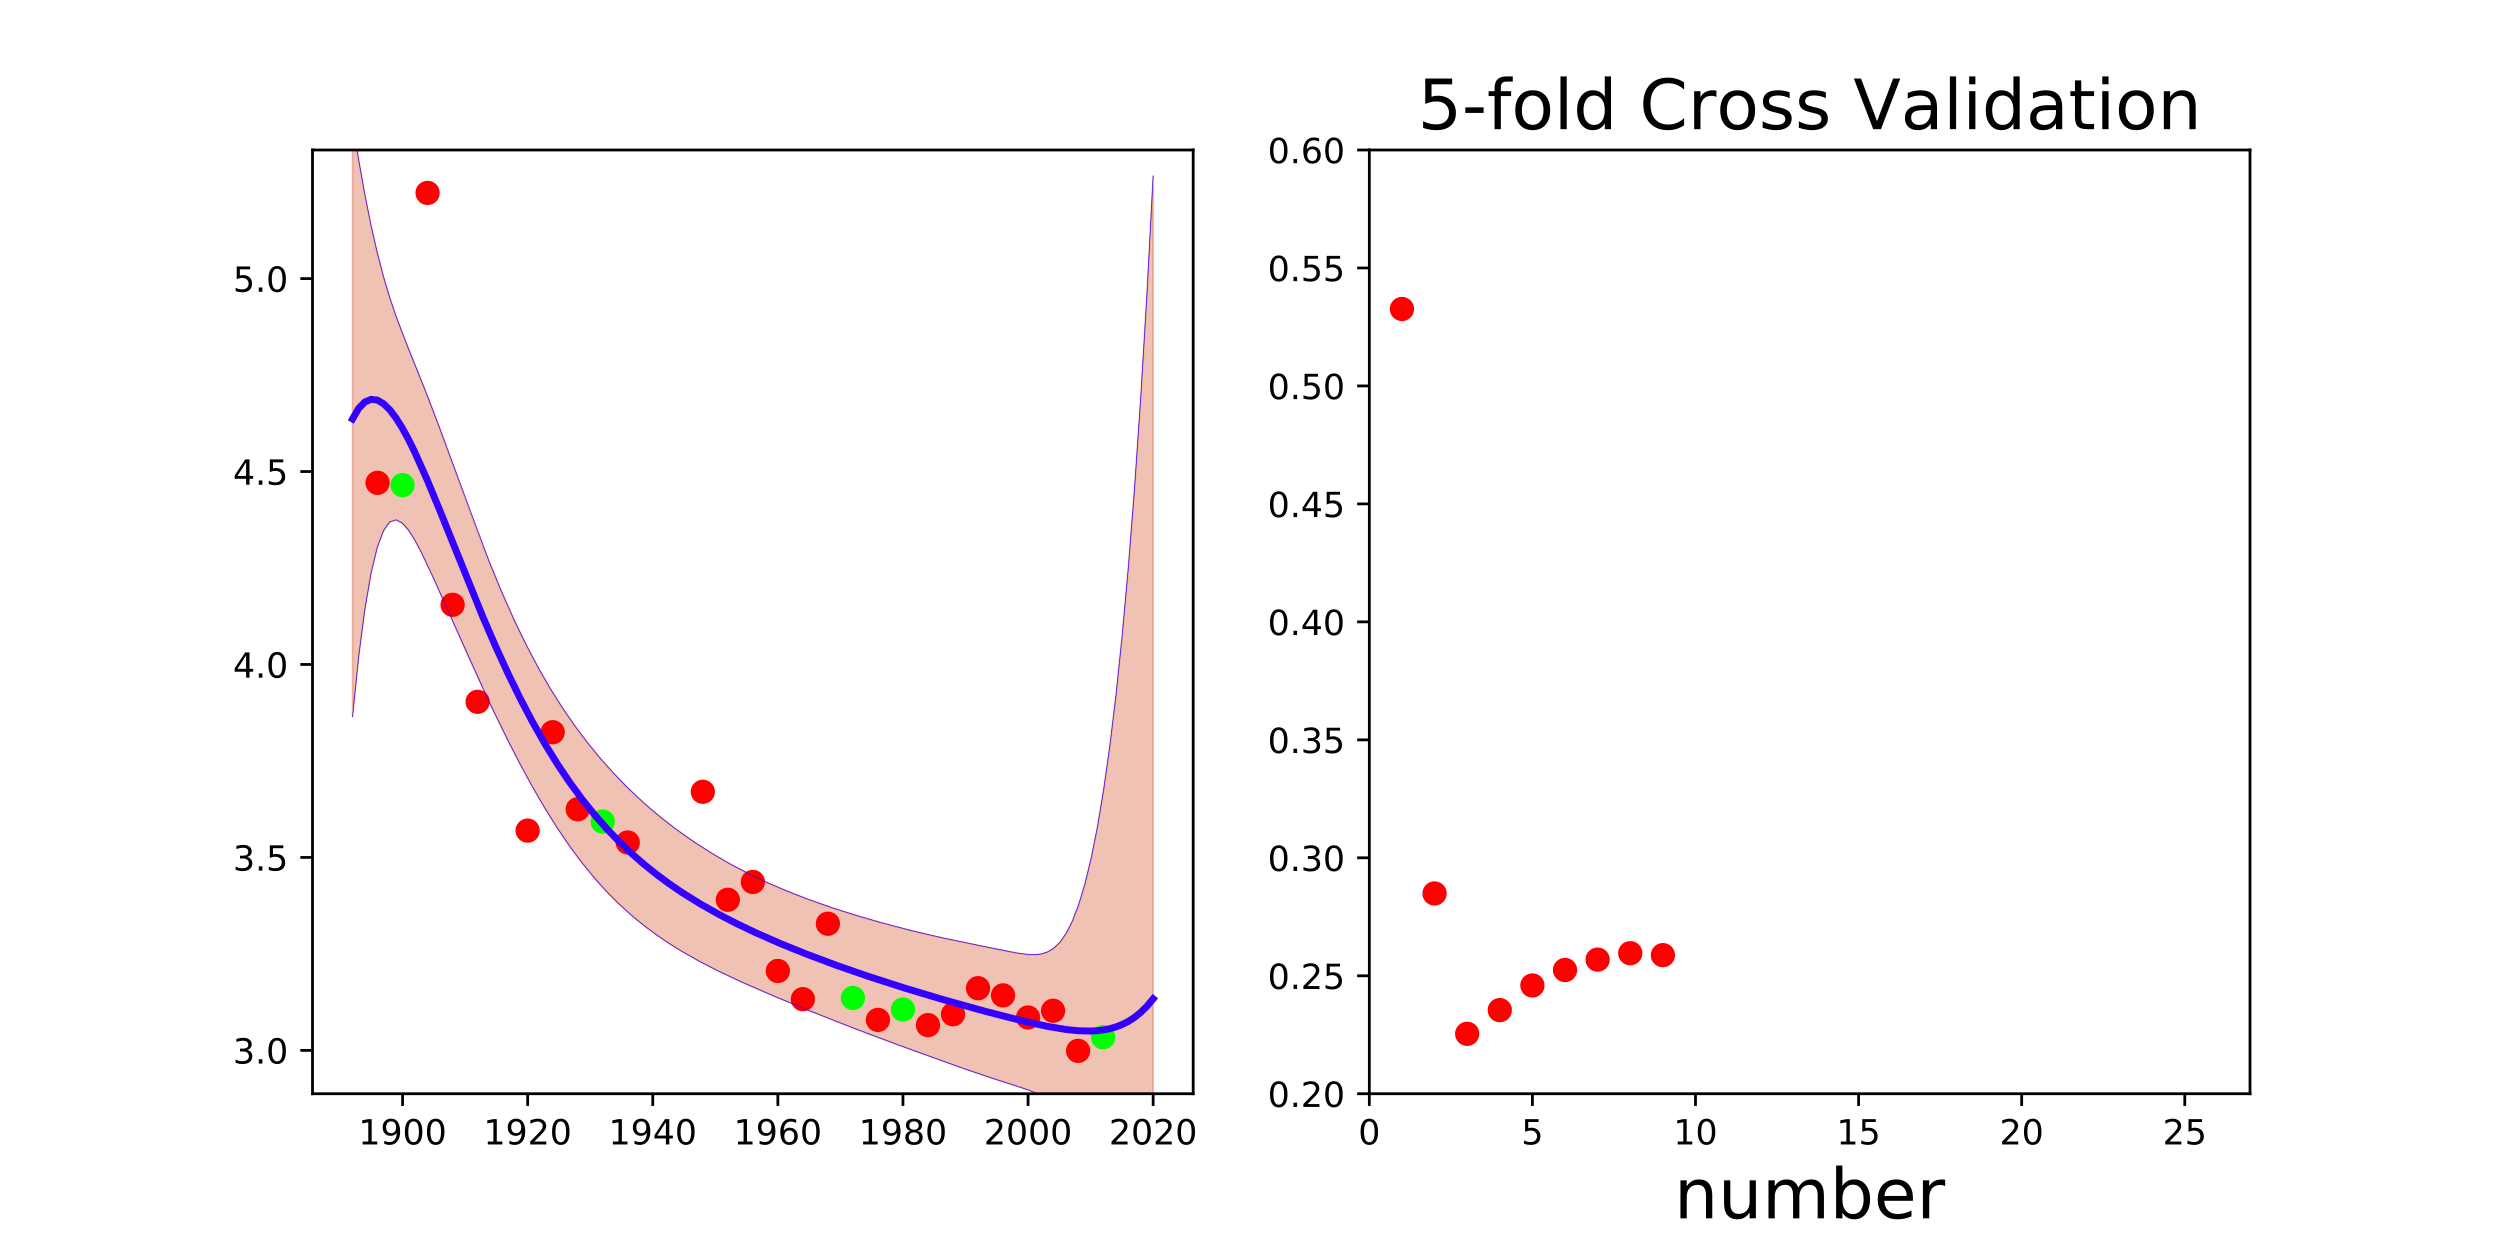 <?xml version="1.0" encoding="utf-8" standalone="no"?>
<!DOCTYPE svg PUBLIC "-//W3C//DTD SVG 1.1//EN"
  "http://www.w3.org/Graphics/SVG/1.1/DTD/svg11.dtd">
<!-- Created with matplotlib (http://matplotlib.org/) -->
<svg height="360pt" version="1.1" viewBox="0 0 720 360" width="720pt" xmlns="http://www.w3.org/2000/svg" xmlns:xlink="http://www.w3.org/1999/xlink">
 <defs>
  <style type="text/css">
*{stroke-linecap:butt;stroke-linejoin:round;}
  </style>
 </defs>
 <g id="figure_1">
  <g id="patch_1">
   <path d="M 0 360 
L 720 360 
L 720 0 
L 0 0 
z
" style="fill:none;"/>
  </g>
  <g id="axes_1">
   <g id="patch_2">
    <path d="M 90 315 
L 343.636 315 
L 343.636 43.2 
L 90 43.2 
z
" style="fill:none;"/>
   </g>
   <g id="patch_3">
    <path clip-path="url(#p2dd6bbec35)" d="M 101.529 34.909 
L 103.316 46.139 
L 105.104 56.166 
L 106.891 65.059 
L 108.679 72.887 
L 110.466 79.734 
L 112.254 85.721 
L 114.041 91.015 
L 115.828 95.819 
L 117.616 100.342 
L 119.403 104.758 
L 121.191 109.193 
L 122.978 113.718 
L 124.766 118.36 
L 126.553 123.116 
L 128.34 127.966 
L 130.128 132.875 
L 131.915 137.808 
L 133.703 142.727 
L 135.49 147.599 
L 137.278 152.392 
L 139.065 157.08 
L 140.852 161.643 
L 142.64 166.063 
L 144.427 170.33 
L 146.215 174.435 
L 148.002 178.376 
L 149.79 182.153 
L 151.577 185.766 
L 153.364 189.22 
L 155.152 192.521 
L 156.939 195.674 
L 158.727 198.687 
L 160.514 201.567 
L 162.302 204.32 
L 164.089 206.954 
L 165.876 209.475 
L 167.664 211.889 
L 169.451 214.204 
L 171.239 216.423 
L 173.026 218.553 
L 174.814 220.599 
L 176.601 222.564 
L 178.388 224.454 
L 180.176 226.273 
L 181.963 228.023 
L 183.751 229.709 
L 185.538 231.333 
L 187.326 232.899 
L 189.113 234.41 
L 190.9 235.867 
L 192.688 237.274 
L 194.475 238.632 
L 196.263 239.943 
L 198.05 241.21 
L 199.838 242.435 
L 201.625 243.618 
L 203.412 244.762 
L 205.2 245.867 
L 206.987 246.936 
L 208.775 247.969 
L 210.562 248.969 
L 212.35 249.935 
L 214.137 250.87 
L 215.924 251.774 
L 217.712 252.649 
L 219.499 253.496 
L 221.287 254.316 
L 223.074 255.109 
L 224.862 255.878 
L 226.649 256.622 
L 228.436 257.345 
L 230.224 258.045 
L 232.011 258.725 
L 233.799 259.386 
L 235.586 260.028 
L 237.374 260.653 
L 239.161 261.261 
L 240.948 261.854 
L 242.736 262.432 
L 244.523 262.996 
L 246.311 263.547 
L 248.098 264.086 
L 249.886 264.612 
L 251.673 265.127 
L 253.461 265.631 
L 255.248 266.123 
L 257.035 266.605 
L 258.823 267.076 
L 260.61 267.536 
L 262.398 267.986 
L 264.185 268.425 
L 265.973 268.853 
L 267.76 269.27 
L 269.547 269.677 
L 271.335 270.075 
L 273.122 270.463 
L 274.91 270.843 
L 276.697 271.216 
L 278.485 271.583 
L 280.272 271.948 
L 282.059 272.311 
L 283.847 272.675 
L 285.634 273.041 
L 287.422 273.408 
L 289.209 273.772 
L 290.997 274.127 
L 292.784 274.456 
L 294.571 274.734 
L 296.359 274.918 
L 298.146 274.947 
L 299.934 274.731 
L 301.721 274.154 
L 303.509 273.074 
L 305.296 271.332 
L 307.083 268.767 
L 308.871 265.221 
L 310.658 260.548 
L 312.446 254.61 
L 314.233 247.261 
L 316.021 238.348 
L 317.808 227.697 
L 319.595 215.116 
L 321.383 200.383 
L 323.17 183.252 
L 324.958 163.443 
L 326.745 140.648 
L 328.533 114.522 
L 330.32 84.685 
L 332.107 50.715 
L 332.107 524.585 
L 330.32 494.901 
L 328.533 468.599 
L 326.745 445.355 
L 324.958 424.872 
L 323.17 406.881 
L 321.383 391.139 
L 319.595 377.427 
L 317.808 365.549 
L 316.021 355.332 
L 314.233 346.62 
L 312.446 339.276 
L 310.658 333.176 
L 308.871 328.202 
L 307.083 324.237 
L 305.296 321.153 
L 303.509 318.811 
L 301.721 317.063 
L 299.934 315.762 
L 298.146 314.775 
L 296.359 313.994 
L 294.571 313.337 
L 292.784 312.746 
L 290.997 312.185 
L 289.209 311.63 
L 287.422 311.069 
L 285.634 310.496 
L 283.847 309.909 
L 282.059 309.309 
L 280.272 308.697 
L 278.485 308.075 
L 276.697 307.446 
L 274.91 306.812 
L 273.122 306.174 
L 271.335 305.533 
L 269.547 304.89 
L 267.76 304.246 
L 265.973 303.6 
L 264.185 302.952 
L 262.398 302.302 
L 260.61 301.649 
L 258.823 300.994 
L 257.035 300.335 
L 255.248 299.673 
L 253.461 299.006 
L 251.673 298.335 
L 249.886 297.66 
L 248.098 296.98 
L 246.311 296.295 
L 244.523 295.605 
L 242.736 294.911 
L 240.948 294.212 
L 239.161 293.508 
L 237.374 292.8 
L 235.586 292.087 
L 233.799 291.369 
L 232.011 290.647 
L 230.224 289.92 
L 228.436 289.187 
L 226.649 288.45 
L 224.862 287.706 
L 223.074 286.956 
L 221.287 286.198 
L 219.499 285.432 
L 217.712 284.656 
L 215.924 283.869 
L 214.137 283.071 
L 212.35 282.258 
L 210.562 281.429 
L 208.775 280.582 
L 206.987 279.715 
L 205.2 278.826 
L 203.412 277.911 
L 201.625 276.967 
L 199.838 275.992 
L 198.05 274.982 
L 196.263 273.934 
L 194.475 272.844 
L 192.688 271.708 
L 190.9 270.522 
L 189.113 269.283 
L 187.326 267.985 
L 185.538 266.624 
L 183.751 265.195 
L 181.963 263.695 
L 180.176 262.118 
L 178.388 260.46 
L 176.601 258.716 
L 174.814 256.881 
L 173.026 254.952 
L 171.239 252.923 
L 169.451 250.792 
L 167.664 248.554 
L 165.876 246.207 
L 164.089 243.749 
L 162.302 241.178 
L 160.514 238.492 
L 158.727 235.693 
L 156.939 232.782 
L 155.152 229.759 
L 153.364 226.629 
L 151.577 223.394 
L 149.79 220.06 
L 148.002 216.633 
L 146.215 213.117 
L 144.427 209.519 
L 142.64 205.844 
L 140.852 202.098 
L 139.065 198.288 
L 137.278 194.417 
L 135.49 190.491 
L 133.703 186.516 
L 131.915 182.501 
L 130.128 178.455 
L 128.34 174.397 
L 126.553 170.351 
L 124.766 166.356 
L 122.978 162.474 
L 121.191 158.796 
L 119.403 155.455 
L 117.616 152.645 
L 115.828 150.625 
L 114.041 149.726 
L 112.254 150.324 
L 110.466 152.814 
L 108.679 157.576 
L 106.891 164.966 
L 105.104 175.329 
L 103.316 189.021 
L 101.529 206.43 
z
" style="fill:#cc3300;opacity:0.3;stroke:#cc3300;stroke-linejoin:miter;stroke-width:0.5;"/>
   </g>
   <g id="matplotlib.axis_1">
    <g id="xtick_1">
     <g id="line2d_1">
      <defs>
       <path d="M 0 0 
L 0 3.5 
" id="m51a6b9de2a" style="stroke:#000000;stroke-width:0.8;"/>
      </defs>
      <g>
       <use style="stroke:#000000;stroke-width:0.8;" x="115.94" xlink:href="#m51a6b9de2a" y="315"/>
      </g>
     </g>
     <g id="text_1">
      <!-- 1900 -->
      <defs>
       <path d="M 12.406 8.297 
L 28.516 8.297 
L 28.516 63.922 
L 10.984 60.406 
L 10.984 69.391 
L 28.422 72.906 
L 38.281 72.906 
L 38.281 8.297 
L 54.391 8.297 
L 54.391 0 
L 12.406 0 
z
" id="DejaVuSans-31"/>
       <path d="M 10.984 1.516 
L 10.984 10.5 
Q 14.703 8.734 18.5 7.812 
Q 22.312 6.891 25.984 6.891 
Q 35.75 6.891 40.891 13.453 
Q 46.047 20.016 46.781 33.406 
Q 43.953 29.203 39.594 26.953 
Q 35.25 24.703 29.984 24.703 
Q 19.047 24.703 12.672 31.312 
Q 6.297 37.938 6.297 49.422 
Q 6.297 60.641 12.938 67.422 
Q 19.578 74.219 30.609 74.219 
Q 43.266 74.219 49.922 64.516 
Q 56.594 54.828 56.594 36.375 
Q 56.594 19.141 48.406 8.859 
Q 40.234 -1.422 26.422 -1.422 
Q 22.703 -1.422 18.891 -0.688 
Q 15.094 0.047 10.984 1.516 
z
M 30.609 32.422 
Q 37.25 32.422 41.125 36.953 
Q 45.016 41.5 45.016 49.422 
Q 45.016 57.281 41.125 61.844 
Q 37.25 66.406 30.609 66.406 
Q 23.969 66.406 20.094 61.844 
Q 16.219 57.281 16.219 49.422 
Q 16.219 41.5 20.094 36.953 
Q 23.969 32.422 30.609 32.422 
z
" id="DejaVuSans-39"/>
       <path d="M 31.781 66.406 
Q 24.172 66.406 20.328 58.906 
Q 16.5 51.422 16.5 36.375 
Q 16.5 21.391 20.328 13.891 
Q 24.172 6.391 31.781 6.391 
Q 39.453 6.391 43.281 13.891 
Q 47.125 21.391 47.125 36.375 
Q 47.125 51.422 43.281 58.906 
Q 39.453 66.406 31.781 66.406 
z
M 31.781 74.219 
Q 44.047 74.219 50.516 64.516 
Q 56.984 54.828 56.984 36.375 
Q 56.984 17.969 50.516 8.266 
Q 44.047 -1.422 31.781 -1.422 
Q 19.531 -1.422 13.062 8.266 
Q 6.594 17.969 6.594 36.375 
Q 6.594 54.828 13.062 64.516 
Q 19.531 74.219 31.781 74.219 
z
" id="DejaVuSans-30"/>
      </defs>
      <g transform="translate(103.215 329.598)scale(0.1 -0.1)">
       <use xlink:href="#DejaVuSans-31"/>
       <use x="63.623" xlink:href="#DejaVuSans-39"/>
       <use x="127.246" xlink:href="#DejaVuSans-30"/>
       <use x="190.869" xlink:href="#DejaVuSans-30"/>
      </g>
     </g>
    </g>
    <g id="xtick_2">
     <g id="line2d_2">
      <g>
       <use style="stroke:#000000;stroke-width:0.8;" x="151.968" xlink:href="#m51a6b9de2a" y="315"/>
      </g>
     </g>
     <g id="text_2">
      <!-- 1920 -->
      <defs>
       <path d="M 19.188 8.297 
L 53.609 8.297 
L 53.609 0 
L 7.328 0 
L 7.328 8.297 
Q 12.938 14.109 22.625 23.891 
Q 32.328 33.688 34.812 36.531 
Q 39.547 41.844 41.422 45.531 
Q 43.312 49.219 43.312 52.781 
Q 43.312 58.594 39.234 62.25 
Q 35.156 65.922 28.609 65.922 
Q 23.969 65.922 18.812 64.312 
Q 13.672 62.703 7.812 59.422 
L 7.812 69.391 
Q 13.766 71.781 18.938 73 
Q 24.125 74.219 28.422 74.219 
Q 39.75 74.219 46.484 68.547 
Q 53.219 62.891 53.219 53.422 
Q 53.219 48.922 51.531 44.891 
Q 49.859 40.875 45.406 35.406 
Q 44.188 33.984 37.641 27.219 
Q 31.109 20.453 19.188 8.297 
z
" id="DejaVuSans-32"/>
      </defs>
      <g transform="translate(139.243 329.598)scale(0.1 -0.1)">
       <use xlink:href="#DejaVuSans-31"/>
       <use x="63.623" xlink:href="#DejaVuSans-39"/>
       <use x="127.246" xlink:href="#DejaVuSans-32"/>
       <use x="190.869" xlink:href="#DejaVuSans-30"/>
      </g>
     </g>
    </g>
    <g id="xtick_3">
     <g id="line2d_3">
      <g>
       <use style="stroke:#000000;stroke-width:0.8;" x="187.996" xlink:href="#m51a6b9de2a" y="315"/>
      </g>
     </g>
     <g id="text_3">
      <!-- 1940 -->
      <defs>
       <path d="M 37.797 64.312 
L 12.891 25.391 
L 37.797 25.391 
z
M 35.203 72.906 
L 47.609 72.906 
L 47.609 25.391 
L 58.016 25.391 
L 58.016 17.188 
L 47.609 17.188 
L 47.609 0 
L 37.797 0 
L 37.797 17.188 
L 4.891 17.188 
L 4.891 26.703 
z
" id="DejaVuSans-34"/>
      </defs>
      <g transform="translate(175.271 329.598)scale(0.1 -0.1)">
       <use xlink:href="#DejaVuSans-31"/>
       <use x="63.623" xlink:href="#DejaVuSans-39"/>
       <use x="127.246" xlink:href="#DejaVuSans-34"/>
       <use x="190.869" xlink:href="#DejaVuSans-30"/>
      </g>
     </g>
    </g>
    <g id="xtick_4">
     <g id="line2d_4">
      <g>
       <use style="stroke:#000000;stroke-width:0.8;" x="224.024" xlink:href="#m51a6b9de2a" y="315"/>
      </g>
     </g>
     <g id="text_4">
      <!-- 1960 -->
      <defs>
       <path d="M 33.016 40.375 
Q 26.375 40.375 22.484 35.828 
Q 18.609 31.297 18.609 23.391 
Q 18.609 15.531 22.484 10.953 
Q 26.375 6.391 33.016 6.391 
Q 39.656 6.391 43.531 10.953 
Q 47.406 15.531 47.406 23.391 
Q 47.406 31.297 43.531 35.828 
Q 39.656 40.375 33.016 40.375 
z
M 52.594 71.297 
L 52.594 62.312 
Q 48.875 64.062 45.094 64.984 
Q 41.312 65.922 37.594 65.922 
Q 27.828 65.922 22.672 59.328 
Q 17.531 52.734 16.797 39.406 
Q 19.672 43.656 24.016 45.922 
Q 28.375 48.188 33.594 48.188 
Q 44.578 48.188 50.953 41.516 
Q 57.328 34.859 57.328 23.391 
Q 57.328 12.156 50.688 5.359 
Q 44.047 -1.422 33.016 -1.422 
Q 20.359 -1.422 13.672 8.266 
Q 6.984 17.969 6.984 36.375 
Q 6.984 53.656 15.188 63.938 
Q 23.391 74.219 37.203 74.219 
Q 40.922 74.219 44.703 73.484 
Q 48.484 72.75 52.594 71.297 
z
" id="DejaVuSans-36"/>
      </defs>
      <g transform="translate(211.299 329.598)scale(0.1 -0.1)">
       <use xlink:href="#DejaVuSans-31"/>
       <use x="63.623" xlink:href="#DejaVuSans-39"/>
       <use x="127.246" xlink:href="#DejaVuSans-36"/>
       <use x="190.869" xlink:href="#DejaVuSans-30"/>
      </g>
     </g>
    </g>
    <g id="xtick_5">
     <g id="line2d_5">
      <g>
       <use style="stroke:#000000;stroke-width:0.8;" x="260.052" xlink:href="#m51a6b9de2a" y="315"/>
      </g>
     </g>
     <g id="text_5">
      <!-- 1980 -->
      <defs>
       <path d="M 31.781 34.625 
Q 24.75 34.625 20.719 30.859 
Q 16.703 27.094 16.703 20.516 
Q 16.703 13.922 20.719 10.156 
Q 24.75 6.391 31.781 6.391 
Q 38.812 6.391 42.859 10.172 
Q 46.922 13.969 46.922 20.516 
Q 46.922 27.094 42.891 30.859 
Q 38.875 34.625 31.781 34.625 
z
M 21.922 38.812 
Q 15.578 40.375 12.031 44.719 
Q 8.5 49.078 8.5 55.328 
Q 8.5 64.062 14.719 69.141 
Q 20.953 74.219 31.781 74.219 
Q 42.672 74.219 48.875 69.141 
Q 55.078 64.062 55.078 55.328 
Q 55.078 49.078 51.531 44.719 
Q 48 40.375 41.703 38.812 
Q 48.828 37.156 52.797 32.312 
Q 56.781 27.484 56.781 20.516 
Q 56.781 9.906 50.312 4.234 
Q 43.844 -1.422 31.781 -1.422 
Q 19.734 -1.422 13.25 4.234 
Q 6.781 9.906 6.781 20.516 
Q 6.781 27.484 10.781 32.312 
Q 14.797 37.156 21.922 38.812 
z
M 18.312 54.391 
Q 18.312 48.734 21.844 45.562 
Q 25.391 42.391 31.781 42.391 
Q 38.141 42.391 41.719 45.562 
Q 45.312 48.734 45.312 54.391 
Q 45.312 60.062 41.719 63.234 
Q 38.141 66.406 31.781 66.406 
Q 25.391 66.406 21.844 63.234 
Q 18.312 60.062 18.312 54.391 
z
" id="DejaVuSans-38"/>
      </defs>
      <g transform="translate(247.327 329.598)scale(0.1 -0.1)">
       <use xlink:href="#DejaVuSans-31"/>
       <use x="63.623" xlink:href="#DejaVuSans-39"/>
       <use x="127.246" xlink:href="#DejaVuSans-38"/>
       <use x="190.869" xlink:href="#DejaVuSans-30"/>
      </g>
     </g>
    </g>
    <g id="xtick_6">
     <g id="line2d_6">
      <g>
       <use style="stroke:#000000;stroke-width:0.8;" x="296.08" xlink:href="#m51a6b9de2a" y="315"/>
      </g>
     </g>
     <g id="text_6">
      <!-- 2000 -->
      <g transform="translate(283.355 329.598)scale(0.1 -0.1)">
       <use xlink:href="#DejaVuSans-32"/>
       <use x="63.623" xlink:href="#DejaVuSans-30"/>
       <use x="127.246" xlink:href="#DejaVuSans-30"/>
       <use x="190.869" xlink:href="#DejaVuSans-30"/>
      </g>
     </g>
    </g>
    <g id="xtick_7">
     <g id="line2d_7">
      <g>
       <use style="stroke:#000000;stroke-width:0.8;" x="332.107" xlink:href="#m51a6b9de2a" y="315"/>
      </g>
     </g>
     <g id="text_7">
      <!-- 2020 -->
      <g transform="translate(319.382 329.598)scale(0.1 -0.1)">
       <use xlink:href="#DejaVuSans-32"/>
       <use x="63.623" xlink:href="#DejaVuSans-30"/>
       <use x="127.246" xlink:href="#DejaVuSans-32"/>
       <use x="190.869" xlink:href="#DejaVuSans-30"/>
      </g>
     </g>
    </g>
   </g>
   <g id="matplotlib.axis_2">
    <g id="ytick_1">
     <g id="line2d_8">
      <defs>
       <path d="M 0 0 
L -3.5 0 
" id="m913352ed25" style="stroke:#000000;stroke-width:0.8;"/>
      </defs>
      <g>
       <use style="stroke:#000000;stroke-width:0.8;" x="90" xlink:href="#m913352ed25" y="302.509"/>
      </g>
     </g>
     <g id="text_8">
      <!-- 3.0 -->
      <defs>
       <path d="M 40.578 39.312 
Q 47.656 37.797 51.625 33 
Q 55.609 28.219 55.609 21.188 
Q 55.609 10.406 48.188 4.484 
Q 40.766 -1.422 27.094 -1.422 
Q 22.516 -1.422 17.656 -0.516 
Q 12.797 0.391 7.625 2.203 
L 7.625 11.719 
Q 11.719 9.328 16.594 8.109 
Q 21.484 6.891 26.812 6.891 
Q 36.078 6.891 40.938 10.547 
Q 45.797 14.203 45.797 21.188 
Q 45.797 27.641 41.281 31.266 
Q 36.766 34.906 28.719 34.906 
L 20.219 34.906 
L 20.219 43.016 
L 29.109 43.016 
Q 36.375 43.016 40.234 45.922 
Q 44.094 48.828 44.094 54.297 
Q 44.094 59.906 40.109 62.906 
Q 36.141 65.922 28.719 65.922 
Q 24.656 65.922 20.016 65.031 
Q 15.375 64.156 9.812 62.312 
L 9.812 71.094 
Q 15.438 72.656 20.344 73.438 
Q 25.25 74.219 29.594 74.219 
Q 40.828 74.219 47.359 69.109 
Q 53.906 64.016 53.906 55.328 
Q 53.906 49.266 50.438 45.094 
Q 46.969 40.922 40.578 39.312 
z
" id="DejaVuSans-33"/>
       <path d="M 10.688 12.406 
L 21 12.406 
L 21 0 
L 10.688 0 
z
" id="DejaVuSans-2e"/>
      </defs>
      <g transform="translate(67.097 306.309)scale(0.1 -0.1)">
       <use xlink:href="#DejaVuSans-33"/>
       <use x="63.623" xlink:href="#DejaVuSans-2e"/>
       <use x="95.41" xlink:href="#DejaVuSans-30"/>
      </g>
     </g>
    </g>
    <g id="ytick_2">
     <g id="line2d_9">
      <g>
       <use style="stroke:#000000;stroke-width:0.8;" x="90" xlink:href="#m913352ed25" y="246.941"/>
      </g>
     </g>
     <g id="text_9">
      <!-- 3.5 -->
      <defs>
       <path d="M 10.797 72.906 
L 49.516 72.906 
L 49.516 64.594 
L 19.828 64.594 
L 19.828 46.734 
Q 21.969 47.469 24.109 47.828 
Q 26.266 48.188 28.422 48.188 
Q 40.625 48.188 47.75 41.5 
Q 54.891 34.812 54.891 23.391 
Q 54.891 11.625 47.562 5.094 
Q 40.234 -1.422 26.906 -1.422 
Q 22.312 -1.422 17.547 -0.641 
Q 12.797 0.141 7.719 1.703 
L 7.719 11.625 
Q 12.109 9.234 16.797 8.062 
Q 21.484 6.891 26.703 6.891 
Q 35.156 6.891 40.078 11.328 
Q 45.016 15.766 45.016 23.391 
Q 45.016 31 40.078 35.438 
Q 35.156 39.891 26.703 39.891 
Q 22.75 39.891 18.812 39.016 
Q 14.891 38.141 10.797 36.281 
z
" id="DejaVuSans-35"/>
      </defs>
      <g transform="translate(67.097 250.74)scale(0.1 -0.1)">
       <use xlink:href="#DejaVuSans-33"/>
       <use x="63.623" xlink:href="#DejaVuSans-2e"/>
       <use x="95.41" xlink:href="#DejaVuSans-35"/>
      </g>
     </g>
    </g>
    <g id="ytick_3">
     <g id="line2d_10">
      <g>
       <use style="stroke:#000000;stroke-width:0.8;" x="90" xlink:href="#m913352ed25" y="191.373"/>
      </g>
     </g>
     <g id="text_10">
      <!-- 4.0 -->
      <g transform="translate(67.097 195.172)scale(0.1 -0.1)">
       <use xlink:href="#DejaVuSans-34"/>
       <use x="63.623" xlink:href="#DejaVuSans-2e"/>
       <use x="95.41" xlink:href="#DejaVuSans-30"/>
      </g>
     </g>
    </g>
    <g id="ytick_4">
     <g id="line2d_11">
      <g>
       <use style="stroke:#000000;stroke-width:0.8;" x="90" xlink:href="#m913352ed25" y="135.804"/>
      </g>
     </g>
     <g id="text_11">
      <!-- 4.5 -->
      <g transform="translate(67.097 139.604)scale(0.1 -0.1)">
       <use xlink:href="#DejaVuSans-34"/>
       <use x="63.623" xlink:href="#DejaVuSans-2e"/>
       <use x="95.41" xlink:href="#DejaVuSans-35"/>
      </g>
     </g>
    </g>
    <g id="ytick_5">
     <g id="line2d_12">
      <g>
       <use style="stroke:#000000;stroke-width:0.8;" x="90" xlink:href="#m913352ed25" y="80.236"/>
      </g>
     </g>
     <g id="text_12">
      <!-- 5.0 -->
      <g transform="translate(67.097 84.035)scale(0.1 -0.1)">
       <use xlink:href="#DejaVuSans-35"/>
       <use x="63.623" xlink:href="#DejaVuSans-2e"/>
       <use x="95.41" xlink:href="#DejaVuSans-30"/>
      </g>
     </g>
    </g>
   </g>
   <g id="line2d_13">
    <defs>
     <path d="M 0 3 
C 0.796 3 1.559 2.684 2.121 2.121 
C 2.684 1.559 3 0.796 3 0 
C 3 -0.796 2.684 -1.559 2.121 -2.121 
C 1.559 -2.684 0.796 -3 0 -3 
C -0.796 -3 -1.559 -2.684 -2.121 -2.121 
C -2.684 -1.559 -3 -0.796 -3 0 
C -3 0.796 -2.684 1.559 -2.121 2.121 
C -1.559 2.684 -0.796 3 0 3 
z
" id="mef515898af" style="stroke:#ff0000;"/>
    </defs>
    <g clip-path="url(#p2dd6bbec35)">
     <use style="fill:#ff0000;stroke:#ff0000;" x="303.285" xlink:href="#mef515898af" y="291.1"/>
     <use style="fill:#ff0000;stroke:#ff0000;" x="267.257" xlink:href="#mef515898af" y="295.227"/>
     <use style="fill:#ff0000;stroke:#ff0000;" x="202.407" xlink:href="#mef515898af" y="228.036"/>
     <use style="fill:#ff0000;stroke:#ff0000;" x="288.874" xlink:href="#mef515898af" y="286.667"/>
     <use style="fill:#ff0000;stroke:#ff0000;" x="108.735" xlink:href="#mef515898af" y="139.046"/>
     <use style="fill:#ff0000;stroke:#ff0000;" x="159.174" xlink:href="#mef515898af" y="210.872"/>
     <use style="fill:#ff0000;stroke:#ff0000;" x="130.351" xlink:href="#mef515898af" y="174.182"/>
     <use style="fill:#ff0000;stroke:#ff0000;" x="238.435" xlink:href="#mef515898af" y="266.035"/>
     <use style="fill:#ff0000;stroke:#ff0000;" x="151.968" xlink:href="#mef515898af" y="239.216"/>
     <use style="fill:#ff0000;stroke:#ff0000;" x="252.846" xlink:href="#mef515898af" y="293.734"/>
     <use style="fill:#ff0000;stroke:#ff0000;" x="274.463" xlink:href="#mef515898af" y="292.11"/>
     <use style="fill:#ff0000;stroke:#ff0000;" x="137.557" xlink:href="#mef515898af" y="202.118"/>
     <use style="fill:#ff0000;stroke:#ff0000;" x="224.024" xlink:href="#mef515898af" y="279.634"/>
     <use style="fill:#ff0000;stroke:#ff0000;" x="281.668" xlink:href="#mef515898af" y="284.603"/>
     <use style="fill:#ff0000;stroke:#ff0000;" x="310.491" xlink:href="#mef515898af" y="302.645"/>
     <use style="fill:#ff0000;stroke:#ff0000;" x="123.146" xlink:href="#mef515898af" y="55.555"/>
     <use style="fill:#ff0000;stroke:#ff0000;" x="209.613" xlink:href="#mef515898af" y="259.134"/>
     <use style="fill:#ff0000;stroke:#ff0000;" x="296.08" xlink:href="#mef515898af" y="293.032"/>
     <use style="fill:#ff0000;stroke:#ff0000;" x="180.79" xlink:href="#mef515898af" y="242.628"/>
     <use style="fill:#ff0000;stroke:#ff0000;" x="216.818" xlink:href="#mef515898af" y="254.006"/>
     <use style="fill:#ff0000;stroke:#ff0000;" x="166.379" xlink:href="#mef515898af" y="233.067"/>
     <use style="fill:#ff0000;stroke:#ff0000;" x="231.229" xlink:href="#mef515898af" y="287.755"/>
    </g>
   </g>
   <g id="line2d_14">
    <defs>
     <path d="M 0 3 
C 0.796 3 1.559 2.684 2.121 2.121 
C 2.684 1.559 3 0.796 3 0 
C 3 -0.796 2.684 -1.559 2.121 -2.121 
C 1.559 -2.684 0.796 -3 0 -3 
C -0.796 -3 -1.559 -2.684 -2.121 -2.121 
C -2.684 -1.559 -3 -0.796 -3 0 
C -3 0.796 -2.684 1.559 -2.121 2.121 
C -1.559 2.684 -0.796 3 0 3 
z
" id="me25e951edb" style="stroke:#00ff00;"/>
    </defs>
    <g clip-path="url(#p2dd6bbec35)">
     <use style="fill:#00ff00;stroke:#00ff00;" x="317.696" xlink:href="#me25e951edb" y="298.739"/>
     <use style="fill:#00ff00;stroke:#00ff00;" x="245.64" xlink:href="#me25e951edb" y="287.413"/>
     <use style="fill:#00ff00;stroke:#00ff00;" x="260.052" xlink:href="#me25e951edb" y="290.749"/>
     <use style="fill:#00ff00;stroke:#00ff00;" x="173.585" xlink:href="#me25e951edb" y="236.623"/>
     <use style="fill:#00ff00;stroke:#00ff00;" x="115.94" xlink:href="#me25e951edb" y="139.724"/>
    </g>
   </g>
   <g id="line2d_15">
    <path clip-path="url(#p2dd6bbec35)" d="M 101.529 120.669 
L 103.316 117.58 
L 105.104 115.747 
L 106.891 115.012 
L 108.679 115.231 
L 110.466 116.274 
L 112.254 118.022 
L 114.041 120.37 
L 115.828 123.222 
L 117.616 126.494 
L 119.403 130.107 
L 122.978 138.096 
L 126.553 146.734 
L 139.065 177.684 
L 142.64 185.953 
L 146.215 193.776 
L 149.79 201.106 
L 153.364 207.924 
L 156.939 214.228 
L 160.514 220.03 
L 164.089 225.351 
L 167.664 230.222 
L 171.239 234.673 
L 174.814 238.74 
L 178.388 242.457 
L 181.963 245.859 
L 185.538 248.978 
L 189.113 251.846 
L 192.688 254.491 
L 196.263 256.939 
L 201.625 260.292 
L 206.987 263.326 
L 212.35 266.097 
L 217.712 268.653 
L 224.862 271.792 
L 232.011 274.686 
L 240.948 278.033 
L 249.886 281.136 
L 260.61 284.593 
L 271.335 287.804 
L 283.847 291.292 
L 294.571 294.035 
L 301.721 295.609 
L 307.083 296.502 
L 310.658 296.862 
L 314.233 296.94 
L 316.021 296.84 
L 317.808 296.623 
L 319.595 296.271 
L 321.383 295.761 
L 323.17 295.066 
L 324.958 294.158 
L 326.745 293.002 
L 328.533 291.561 
L 330.32 289.793 
L 332.107 287.65 
L 332.107 287.65 
" style="fill:none;stroke:#3300ff;stroke-linecap:square;stroke-width:2;"/>
   </g>
   <g id="line2d_16">
    <path clip-path="url(#p2dd6bbec35)" d="M 101.529 34.909 
L 103.316 46.139 
L 105.104 56.166 
L 106.891 65.059 
L 108.679 72.887 
L 110.466 79.734 
L 112.254 85.721 
L 114.041 91.015 
L 117.616 100.342 
L 122.978 113.718 
L 126.553 123.116 
L 140.852 161.643 
L 144.427 170.33 
L 148.002 178.376 
L 151.577 185.766 
L 155.152 192.521 
L 158.727 198.687 
L 162.302 204.32 
L 165.876 209.475 
L 169.451 214.204 
L 173.026 218.553 
L 176.601 222.564 
L 180.176 226.273 
L 183.751 229.709 
L 187.326 232.899 
L 190.9 235.867 
L 194.475 238.632 
L 199.838 242.435 
L 205.2 245.867 
L 210.562 248.969 
L 215.924 251.774 
L 221.287 254.316 
L 226.649 256.622 
L 232.011 258.725 
L 239.161 261.261 
L 246.311 263.547 
L 253.461 265.631 
L 262.398 267.986 
L 271.335 270.075 
L 282.059 272.311 
L 292.784 274.456 
L 296.359 274.918 
L 298.146 274.947 
L 299.934 274.731 
L 301.721 274.154 
L 303.509 273.074 
L 305.296 271.332 
L 307.083 268.767 
L 308.871 265.221 
L 310.658 260.548 
L 312.446 254.61 
L 314.233 247.261 
L 316.021 238.348 
L 317.808 227.697 
L 319.595 215.116 
L 321.383 200.383 
L 323.17 183.252 
L 324.958 163.443 
L 326.745 140.648 
L 328.533 114.522 
L 330.32 84.685 
L 332.107 50.715 
L 332.107 50.715 
" style="fill:none;stroke:#3300ff;stroke-linecap:square;stroke-width:0.2;"/>
   </g>
   <g id="line2d_17">
    <path clip-path="url(#p2dd6bbec35)" d="M 101.529 206.43 
L 103.316 189.021 
L 105.104 175.329 
L 106.891 164.966 
L 108.679 157.576 
L 110.466 152.814 
L 112.254 150.324 
L 114.041 149.726 
L 115.828 150.625 
L 117.616 152.645 
L 119.403 155.455 
L 121.191 158.796 
L 124.766 166.356 
L 140.852 202.098 
L 146.215 213.117 
L 149.79 220.06 
L 153.364 226.629 
L 156.939 232.782 
L 160.514 238.492 
L 164.089 243.749 
L 167.664 248.554 
L 171.239 252.923 
L 174.814 256.881 
L 178.388 260.46 
L 181.963 263.695 
L 185.538 266.624 
L 189.113 269.283 
L 192.688 271.708 
L 196.263 273.934 
L 201.625 276.967 
L 206.987 279.715 
L 214.137 283.071 
L 223.074 286.956 
L 233.799 291.369 
L 246.311 296.295 
L 258.823 300.994 
L 276.697 307.446 
L 285.634 310.496 
L 296.359 313.994 
L 298.146 314.775 
L 299.934 315.762 
L 301.721 317.063 
L 303.509 318.811 
L 305.296 321.153 
L 307.083 324.237 
L 308.871 328.202 
L 310.658 333.176 
L 312.446 339.276 
L 314.233 346.62 
L 316.021 355.332 
L 317.012 361 
L 317.012 361 
" style="fill:none;stroke:#3300ff;stroke-linecap:square;stroke-width:0.2;"/>
   </g>
   <g id="patch_4">
    <path d="M 90 315 
L 90 43.2 
" style="fill:none;stroke:#000000;stroke-linecap:square;stroke-linejoin:miter;stroke-width:0.8;"/>
   </g>
   <g id="patch_5">
    <path d="M 343.636 315 
L 343.636 43.2 
" style="fill:none;stroke:#000000;stroke-linecap:square;stroke-linejoin:miter;stroke-width:0.8;"/>
   </g>
   <g id="patch_6">
    <path d="M 90 315 
L 343.636 315 
" style="fill:none;stroke:#000000;stroke-linecap:square;stroke-linejoin:miter;stroke-width:0.8;"/>
   </g>
   <g id="patch_7">
    <path d="M 90 43.2 
L 343.636 43.2 
" style="fill:none;stroke:#000000;stroke-linecap:square;stroke-linejoin:miter;stroke-width:0.8;"/>
   </g>
  </g>
  <g id="axes_2">
   <g id="patch_8">
    <path d="M 394.364 315 
L 648 315 
L 648 43.2 
L 394.364 43.2 
z
" style="fill:none;"/>
   </g>
   <g id="matplotlib.axis_3">
    <g id="xtick_8">
     <g id="line2d_18">
      <g>
       <use style="stroke:#000000;stroke-width:0.8;" x="394.364" xlink:href="#m51a6b9de2a" y="315"/>
      </g>
     </g>
     <g id="text_13">
      <!-- 0 -->
      <g transform="translate(391.182 329.598)scale(0.1 -0.1)">
       <use xlink:href="#DejaVuSans-30"/>
      </g>
     </g>
    </g>
    <g id="xtick_9">
     <g id="line2d_19">
      <g>
       <use style="stroke:#000000;stroke-width:0.8;" x="441.333" xlink:href="#m51a6b9de2a" y="315"/>
      </g>
     </g>
     <g id="text_14">
      <!-- 5 -->
      <g transform="translate(438.152 329.598)scale(0.1 -0.1)">
       <use xlink:href="#DejaVuSans-35"/>
      </g>
     </g>
    </g>
    <g id="xtick_10">
     <g id="line2d_20">
      <g>
       <use style="stroke:#000000;stroke-width:0.8;" x="488.303" xlink:href="#m51a6b9de2a" y="315"/>
      </g>
     </g>
     <g id="text_15">
      <!-- 10 -->
      <g transform="translate(481.941 329.598)scale(0.1 -0.1)">
       <use xlink:href="#DejaVuSans-31"/>
       <use x="63.623" xlink:href="#DejaVuSans-30"/>
      </g>
     </g>
    </g>
    <g id="xtick_11">
     <g id="line2d_21">
      <g>
       <use style="stroke:#000000;stroke-width:0.8;" x="535.273" xlink:href="#m51a6b9de2a" y="315"/>
      </g>
     </g>
     <g id="text_16">
      <!-- 15 -->
      <g transform="translate(528.91 329.598)scale(0.1 -0.1)">
       <use xlink:href="#DejaVuSans-31"/>
       <use x="63.623" xlink:href="#DejaVuSans-35"/>
      </g>
     </g>
    </g>
    <g id="xtick_12">
     <g id="line2d_22">
      <g>
       <use style="stroke:#000000;stroke-width:0.8;" x="582.242" xlink:href="#m51a6b9de2a" y="315"/>
      </g>
     </g>
     <g id="text_17">
      <!-- 20 -->
      <g transform="translate(575.88 329.598)scale(0.1 -0.1)">
       <use xlink:href="#DejaVuSans-32"/>
       <use x="63.623" xlink:href="#DejaVuSans-30"/>
      </g>
     </g>
    </g>
    <g id="xtick_13">
     <g id="line2d_23">
      <g>
       <use style="stroke:#000000;stroke-width:0.8;" x="629.212" xlink:href="#m51a6b9de2a" y="315"/>
      </g>
     </g>
     <g id="text_18">
      <!-- 25 -->
      <g transform="translate(622.85 329.598)scale(0.1 -0.1)">
       <use xlink:href="#DejaVuSans-32"/>
       <use x="63.623" xlink:href="#DejaVuSans-35"/>
      </g>
     </g>
    </g>
    <g id="text_19">
     <!-- number -->
     <defs>
      <path d="M 54.891 33.016 
L 54.891 0 
L 45.906 0 
L 45.906 32.719 
Q 45.906 40.484 42.875 44.328 
Q 39.844 48.188 33.797 48.188 
Q 26.516 48.188 22.312 43.547 
Q 18.109 38.922 18.109 30.906 
L 18.109 0 
L 9.078 0 
L 9.078 54.688 
L 18.109 54.688 
L 18.109 46.188 
Q 21.344 51.125 25.703 53.562 
Q 30.078 56 35.797 56 
Q 45.219 56 50.047 50.172 
Q 54.891 44.344 54.891 33.016 
z
" id="DejaVuSans-6e"/>
      <path d="M 8.5 21.578 
L 8.5 54.688 
L 17.484 54.688 
L 17.484 21.922 
Q 17.484 14.156 20.5 10.266 
Q 23.531 6.391 29.594 6.391 
Q 36.859 6.391 41.078 11.031 
Q 45.312 15.672 45.312 23.688 
L 45.312 54.688 
L 54.297 54.688 
L 54.297 0 
L 45.312 0 
L 45.312 8.406 
Q 42.047 3.422 37.719 1 
Q 33.406 -1.422 27.688 -1.422 
Q 18.266 -1.422 13.375 4.438 
Q 8.5 10.297 8.5 21.578 
z
M 31.109 56 
z
" id="DejaVuSans-75"/>
      <path d="M 52 44.188 
Q 55.375 50.25 60.062 53.125 
Q 64.75 56 71.094 56 
Q 79.641 56 84.281 50.016 
Q 88.922 44.047 88.922 33.016 
L 88.922 0 
L 79.891 0 
L 79.891 32.719 
Q 79.891 40.578 77.094 44.375 
Q 74.312 48.188 68.609 48.188 
Q 61.625 48.188 57.562 43.547 
Q 53.516 38.922 53.516 30.906 
L 53.516 0 
L 44.484 0 
L 44.484 32.719 
Q 44.484 40.625 41.703 44.406 
Q 38.922 48.188 33.109 48.188 
Q 26.219 48.188 22.156 43.531 
Q 18.109 38.875 18.109 30.906 
L 18.109 0 
L 9.078 0 
L 9.078 54.688 
L 18.109 54.688 
L 18.109 46.188 
Q 21.188 51.219 25.484 53.609 
Q 29.781 56 35.688 56 
Q 41.656 56 45.828 52.969 
Q 50 49.953 52 44.188 
z
" id="DejaVuSans-6d"/>
      <path d="M 48.688 27.297 
Q 48.688 37.203 44.609 42.844 
Q 40.531 48.484 33.406 48.484 
Q 26.266 48.484 22.188 42.844 
Q 18.109 37.203 18.109 27.297 
Q 18.109 17.391 22.188 11.75 
Q 26.266 6.109 33.406 6.109 
Q 40.531 6.109 44.609 11.75 
Q 48.688 17.391 48.688 27.297 
z
M 18.109 46.391 
Q 20.953 51.266 25.266 53.625 
Q 29.594 56 35.594 56 
Q 45.562 56 51.781 48.094 
Q 58.016 40.188 58.016 27.297 
Q 58.016 14.406 51.781 6.484 
Q 45.562 -1.422 35.594 -1.422 
Q 29.594 -1.422 25.266 0.953 
Q 20.953 3.328 18.109 8.203 
L 18.109 0 
L 9.078 0 
L 9.078 75.984 
L 18.109 75.984 
z
" id="DejaVuSans-62"/>
      <path d="M 56.203 29.594 
L 56.203 25.203 
L 14.891 25.203 
Q 15.484 15.922 20.484 11.062 
Q 25.484 6.203 34.422 6.203 
Q 39.594 6.203 44.453 7.469 
Q 49.312 8.734 54.109 11.281 
L 54.109 2.781 
Q 49.266 0.734 44.188 -0.344 
Q 39.109 -1.422 33.891 -1.422 
Q 20.797 -1.422 13.156 6.188 
Q 5.516 13.812 5.516 26.812 
Q 5.516 40.234 12.766 48.109 
Q 20.016 56 32.328 56 
Q 43.359 56 49.781 48.891 
Q 56.203 41.797 56.203 29.594 
z
M 47.219 32.234 
Q 47.125 39.594 43.094 43.984 
Q 39.062 48.391 32.422 48.391 
Q 24.906 48.391 20.391 44.141 
Q 15.875 39.891 15.188 32.172 
z
" id="DejaVuSans-65"/>
      <path d="M 41.109 46.297 
Q 39.594 47.172 37.812 47.578 
Q 36.031 48 33.891 48 
Q 26.266 48 22.188 43.047 
Q 18.109 38.094 18.109 28.812 
L 18.109 0 
L 9.078 0 
L 9.078 54.688 
L 18.109 54.688 
L 18.109 46.188 
Q 20.953 51.172 25.484 53.578 
Q 30.031 56 36.531 56 
Q 37.453 56 38.578 55.875 
Q 39.703 55.766 41.062 55.516 
z
" id="DejaVuSans-72"/>
     </defs>
     <g transform="translate(482.154 350.875)scale(0.2 -0.2)">
      <use xlink:href="#DejaVuSans-6e"/>
      <use x="63.379" xlink:href="#DejaVuSans-75"/>
      <use x="126.758" xlink:href="#DejaVuSans-6d"/>
      <use x="224.17" xlink:href="#DejaVuSans-62"/>
      <use x="287.646" xlink:href="#DejaVuSans-65"/>
      <use x="349.17" xlink:href="#DejaVuSans-72"/>
     </g>
    </g>
   </g>
   <g id="matplotlib.axis_4">
    <g id="ytick_6">
     <g id="line2d_24">
      <g>
       <use style="stroke:#000000;stroke-width:0.8;" x="394.364" xlink:href="#m913352ed25" y="315"/>
      </g>
     </g>
     <g id="text_20">
      <!-- 0.20 -->
      <g transform="translate(365.098 318.799)scale(0.1 -0.1)">
       <use xlink:href="#DejaVuSans-30"/>
       <use x="63.623" xlink:href="#DejaVuSans-2e"/>
       <use x="95.41" xlink:href="#DejaVuSans-32"/>
       <use x="159.033" xlink:href="#DejaVuSans-30"/>
      </g>
     </g>
    </g>
    <g id="ytick_7">
     <g id="line2d_25">
      <g>
       <use style="stroke:#000000;stroke-width:0.8;" x="394.364" xlink:href="#m913352ed25" y="281.025"/>
      </g>
     </g>
     <g id="text_21">
      <!-- 0.25 -->
      <g transform="translate(365.098 284.824)scale(0.1 -0.1)">
       <use xlink:href="#DejaVuSans-30"/>
       <use x="63.623" xlink:href="#DejaVuSans-2e"/>
       <use x="95.41" xlink:href="#DejaVuSans-32"/>
       <use x="159.033" xlink:href="#DejaVuSans-35"/>
      </g>
     </g>
    </g>
    <g id="ytick_8">
     <g id="line2d_26">
      <g>
       <use style="stroke:#000000;stroke-width:0.8;" x="394.364" xlink:href="#m913352ed25" y="247.05"/>
      </g>
     </g>
     <g id="text_22">
      <!-- 0.30 -->
      <g transform="translate(365.098 250.849)scale(0.1 -0.1)">
       <use xlink:href="#DejaVuSans-30"/>
       <use x="63.623" xlink:href="#DejaVuSans-2e"/>
       <use x="95.41" xlink:href="#DejaVuSans-33"/>
       <use x="159.033" xlink:href="#DejaVuSans-30"/>
      </g>
     </g>
    </g>
    <g id="ytick_9">
     <g id="line2d_27">
      <g>
       <use style="stroke:#000000;stroke-width:0.8;" x="394.364" xlink:href="#m913352ed25" y="213.075"/>
      </g>
     </g>
     <g id="text_23">
      <!-- 0.35 -->
      <g transform="translate(365.098 216.874)scale(0.1 -0.1)">
       <use xlink:href="#DejaVuSans-30"/>
       <use x="63.623" xlink:href="#DejaVuSans-2e"/>
       <use x="95.41" xlink:href="#DejaVuSans-33"/>
       <use x="159.033" xlink:href="#DejaVuSans-35"/>
      </g>
     </g>
    </g>
    <g id="ytick_10">
     <g id="line2d_28">
      <g>
       <use style="stroke:#000000;stroke-width:0.8;" x="394.364" xlink:href="#m913352ed25" y="179.1"/>
      </g>
     </g>
     <g id="text_24">
      <!-- 0.40 -->
      <g transform="translate(365.098 182.899)scale(0.1 -0.1)">
       <use xlink:href="#DejaVuSans-30"/>
       <use x="63.623" xlink:href="#DejaVuSans-2e"/>
       <use x="95.41" xlink:href="#DejaVuSans-34"/>
       <use x="159.033" xlink:href="#DejaVuSans-30"/>
      </g>
     </g>
    </g>
    <g id="ytick_11">
     <g id="line2d_29">
      <g>
       <use style="stroke:#000000;stroke-width:0.8;" x="394.364" xlink:href="#m913352ed25" y="145.125"/>
      </g>
     </g>
     <g id="text_25">
      <!-- 0.45 -->
      <g transform="translate(365.098 148.924)scale(0.1 -0.1)">
       <use xlink:href="#DejaVuSans-30"/>
       <use x="63.623" xlink:href="#DejaVuSans-2e"/>
       <use x="95.41" xlink:href="#DejaVuSans-34"/>
       <use x="159.033" xlink:href="#DejaVuSans-35"/>
      </g>
     </g>
    </g>
    <g id="ytick_12">
     <g id="line2d_30">
      <g>
       <use style="stroke:#000000;stroke-width:0.8;" x="394.364" xlink:href="#m913352ed25" y="111.15"/>
      </g>
     </g>
     <g id="text_26">
      <!-- 0.50 -->
      <g transform="translate(365.098 114.949)scale(0.1 -0.1)">
       <use xlink:href="#DejaVuSans-30"/>
       <use x="63.623" xlink:href="#DejaVuSans-2e"/>
       <use x="95.41" xlink:href="#DejaVuSans-35"/>
       <use x="159.033" xlink:href="#DejaVuSans-30"/>
      </g>
     </g>
    </g>
    <g id="ytick_13">
     <g id="line2d_31">
      <g>
       <use style="stroke:#000000;stroke-width:0.8;" x="394.364" xlink:href="#m913352ed25" y="77.175"/>
      </g>
     </g>
     <g id="text_27">
      <!-- 0.55 -->
      <g transform="translate(365.098 80.974)scale(0.1 -0.1)">
       <use xlink:href="#DejaVuSans-30"/>
       <use x="63.623" xlink:href="#DejaVuSans-2e"/>
       <use x="95.41" xlink:href="#DejaVuSans-35"/>
       <use x="159.033" xlink:href="#DejaVuSans-35"/>
      </g>
     </g>
    </g>
    <g id="ytick_14">
     <g id="line2d_32">
      <g>
       <use style="stroke:#000000;stroke-width:0.8;" x="394.364" xlink:href="#m913352ed25" y="43.2"/>
      </g>
     </g>
     <g id="text_28">
      <!-- 0.60 -->
      <g transform="translate(365.098 46.999)scale(0.1 -0.1)">
       <use xlink:href="#DejaVuSans-30"/>
       <use x="63.623" xlink:href="#DejaVuSans-2e"/>
       <use x="95.41" xlink:href="#DejaVuSans-36"/>
       <use x="159.033" xlink:href="#DejaVuSans-30"/>
      </g>
     </g>
    </g>
   </g>
   <g id="line2d_33">
    <g clip-path="url(#p67fef453fc)">
     <use style="fill:#ff0000;stroke:#ff0000;" x="0" xlink:href="#mef515898af" y="0"/>
    </g>
   </g>
   <g id="line2d_34">
    <g clip-path="url(#p67fef453fc)">
     <use style="fill:#ff0000;stroke:#ff0000;" x="0" xlink:href="#mef515898af" y="0"/>
    </g>
   </g>
   <g id="line2d_35">
    <g clip-path="url(#p67fef453fc)">
     <use style="fill:#ff0000;stroke:#ff0000;" x="0" xlink:href="#mef515898af" y="0"/>
    </g>
   </g>
   <g id="line2d_36">
    <g clip-path="url(#p67fef453fc)">
     <use style="fill:#ff0000;stroke:#ff0000;" x="0" xlink:href="#mef515898af" y="0"/>
    </g>
   </g>
   <g id="line2d_37">
    <g clip-path="url(#p67fef453fc)">
     <use style="fill:#ff0000;stroke:#ff0000;" x="0" xlink:href="#mef515898af" y="0"/>
    </g>
   </g>
   <g id="line2d_38">
    <g clip-path="url(#p67fef453fc)">
     <use style="fill:#ff0000;stroke:#ff0000;" x="403.758" xlink:href="#mef515898af" y="88.986"/>
    </g>
   </g>
   <g id="line2d_39">
    <g clip-path="url(#p67fef453fc)">
     <use style="fill:#ff0000;stroke:#ff0000;" x="0" xlink:href="#mef515898af" y="0"/>
    </g>
   </g>
   <g id="line2d_40">
    <g clip-path="url(#p67fef453fc)">
     <use style="fill:#ff0000;stroke:#ff0000;" x="0" xlink:href="#mef515898af" y="0"/>
    </g>
   </g>
   <g id="line2d_41">
    <g clip-path="url(#p67fef453fc)">
     <use style="fill:#ff0000;stroke:#ff0000;" x="0" xlink:href="#mef515898af" y="0"/>
    </g>
   </g>
   <g id="line2d_42">
    <g clip-path="url(#p67fef453fc)">
     <use style="fill:#ff0000;stroke:#ff0000;" x="0" xlink:href="#mef515898af" y="0"/>
    </g>
   </g>
   <g id="line2d_43">
    <g clip-path="url(#p67fef453fc)">
     <use style="fill:#ff0000;stroke:#ff0000;" x="0" xlink:href="#mef515898af" y="0"/>
    </g>
   </g>
   <g id="line2d_44">
    <g clip-path="url(#p67fef453fc)">
     <use style="fill:#ff0000;stroke:#ff0000;" x="413.152" xlink:href="#mef515898af" y="257.314"/>
    </g>
   </g>
   <g id="line2d_45">
    <g clip-path="url(#p67fef453fc)">
     <use style="fill:#ff0000;stroke:#ff0000;" x="0" xlink:href="#mef515898af" y="0"/>
    </g>
   </g>
   <g id="line2d_46">
    <g clip-path="url(#p67fef453fc)">
     <use style="fill:#ff0000;stroke:#ff0000;" x="0" xlink:href="#mef515898af" y="0"/>
    </g>
   </g>
   <g id="line2d_47">
    <g clip-path="url(#p67fef453fc)">
     <use style="fill:#ff0000;stroke:#ff0000;" x="0" xlink:href="#mef515898af" y="0"/>
    </g>
   </g>
   <g id="line2d_48">
    <g clip-path="url(#p67fef453fc)">
     <use style="fill:#ff0000;stroke:#ff0000;" x="0" xlink:href="#mef515898af" y="0"/>
    </g>
   </g>
   <g id="line2d_49">
    <g clip-path="url(#p67fef453fc)">
     <use style="fill:#ff0000;stroke:#ff0000;" x="0" xlink:href="#mef515898af" y="0"/>
    </g>
   </g>
   <g id="line2d_50">
    <g clip-path="url(#p67fef453fc)">
     <use style="fill:#ff0000;stroke:#ff0000;" x="422.545" xlink:href="#mef515898af" y="297.734"/>
    </g>
   </g>
   <g id="line2d_51">
    <g clip-path="url(#p67fef453fc)">
     <use style="fill:#ff0000;stroke:#ff0000;" x="0" xlink:href="#mef515898af" y="0"/>
    </g>
   </g>
   <g id="line2d_52">
    <g clip-path="url(#p67fef453fc)">
     <use style="fill:#ff0000;stroke:#ff0000;" x="0" xlink:href="#mef515898af" y="0"/>
    </g>
   </g>
   <g id="line2d_53">
    <g clip-path="url(#p67fef453fc)">
     <use style="fill:#ff0000;stroke:#ff0000;" x="0" xlink:href="#mef515898af" y="0"/>
    </g>
   </g>
   <g id="line2d_54">
    <g clip-path="url(#p67fef453fc)">
     <use style="fill:#ff0000;stroke:#ff0000;" x="0" xlink:href="#mef515898af" y="0"/>
    </g>
   </g>
   <g id="line2d_55">
    <g clip-path="url(#p67fef453fc)">
     <use style="fill:#ff0000;stroke:#ff0000;" x="0" xlink:href="#mef515898af" y="0"/>
    </g>
   </g>
   <g id="line2d_56">
    <g clip-path="url(#p67fef453fc)">
     <use style="fill:#ff0000;stroke:#ff0000;" x="431.939" xlink:href="#mef515898af" y="290.914"/>
    </g>
   </g>
   <g id="line2d_57">
    <g clip-path="url(#p67fef453fc)">
     <use style="fill:#ff0000;stroke:#ff0000;" x="0" xlink:href="#mef515898af" y="0"/>
    </g>
   </g>
   <g id="line2d_58">
    <g clip-path="url(#p67fef453fc)">
     <use style="fill:#ff0000;stroke:#ff0000;" x="0" xlink:href="#mef515898af" y="0"/>
    </g>
   </g>
   <g id="line2d_59">
    <g clip-path="url(#p67fef453fc)">
     <use style="fill:#ff0000;stroke:#ff0000;" x="0" xlink:href="#mef515898af" y="0"/>
    </g>
   </g>
   <g id="line2d_60">
    <g clip-path="url(#p67fef453fc)">
     <use style="fill:#ff0000;stroke:#ff0000;" x="0" xlink:href="#mef515898af" y="0"/>
    </g>
   </g>
   <g id="line2d_61">
    <g clip-path="url(#p67fef453fc)">
     <use style="fill:#ff0000;stroke:#ff0000;" x="0" xlink:href="#mef515898af" y="0"/>
    </g>
   </g>
   <g id="line2d_62">
    <g clip-path="url(#p67fef453fc)">
     <use style="fill:#ff0000;stroke:#ff0000;" x="441.333" xlink:href="#mef515898af" y="283.813"/>
    </g>
   </g>
   <g id="line2d_63">
    <g clip-path="url(#p67fef453fc)">
     <use style="fill:#ff0000;stroke:#ff0000;" x="0" xlink:href="#mef515898af" y="0"/>
    </g>
   </g>
   <g id="line2d_64">
    <g clip-path="url(#p67fef453fc)">
     <use style="fill:#ff0000;stroke:#ff0000;" x="0" xlink:href="#mef515898af" y="0"/>
    </g>
   </g>
   <g id="line2d_65">
    <g clip-path="url(#p67fef453fc)">
     <use style="fill:#ff0000;stroke:#ff0000;" x="0" xlink:href="#mef515898af" y="0"/>
    </g>
   </g>
   <g id="line2d_66">
    <g clip-path="url(#p67fef453fc)">
     <use style="fill:#ff0000;stroke:#ff0000;" x="0" xlink:href="#mef515898af" y="0"/>
    </g>
   </g>
   <g id="line2d_67">
    <g clip-path="url(#p67fef453fc)">
     <use style="fill:#ff0000;stroke:#ff0000;" x="0" xlink:href="#mef515898af" y="0"/>
    </g>
   </g>
   <g id="line2d_68">
    <g clip-path="url(#p67fef453fc)">
     <use style="fill:#ff0000;stroke:#ff0000;" x="450.727" xlink:href="#mef515898af" y="279.362"/>
    </g>
   </g>
   <g id="line2d_69">
    <g clip-path="url(#p67fef453fc)">
     <use style="fill:#ff0000;stroke:#ff0000;" x="0" xlink:href="#mef515898af" y="0"/>
    </g>
   </g>
   <g id="line2d_70">
    <g clip-path="url(#p67fef453fc)">
     <use style="fill:#ff0000;stroke:#ff0000;" x="0" xlink:href="#mef515898af" y="0"/>
    </g>
   </g>
   <g id="line2d_71">
    <g clip-path="url(#p67fef453fc)">
     <use style="fill:#ff0000;stroke:#ff0000;" x="0" xlink:href="#mef515898af" y="0"/>
    </g>
   </g>
   <g id="line2d_72">
    <g clip-path="url(#p67fef453fc)">
     <use style="fill:#ff0000;stroke:#ff0000;" x="0" xlink:href="#mef515898af" y="0"/>
    </g>
   </g>
   <g id="line2d_73">
    <g clip-path="url(#p67fef453fc)">
     <use style="fill:#ff0000;stroke:#ff0000;" x="0" xlink:href="#mef515898af" y="0"/>
    </g>
   </g>
   <g id="line2d_74">
    <g clip-path="url(#p67fef453fc)">
     <use style="fill:#ff0000;stroke:#ff0000;" x="460.121" xlink:href="#mef515898af" y="276.371"/>
    </g>
   </g>
   <g id="line2d_75">
    <g clip-path="url(#p67fef453fc)">
     <use style="fill:#ff0000;stroke:#ff0000;" x="0" xlink:href="#mef515898af" y="0"/>
    </g>
   </g>
   <g id="line2d_76">
    <g clip-path="url(#p67fef453fc)">
     <use style="fill:#ff0000;stroke:#ff0000;" x="0" xlink:href="#mef515898af" y="0"/>
    </g>
   </g>
   <g id="line2d_77">
    <g clip-path="url(#p67fef453fc)">
     <use style="fill:#ff0000;stroke:#ff0000;" x="0" xlink:href="#mef515898af" y="0"/>
    </g>
   </g>
   <g id="line2d_78">
    <g clip-path="url(#p67fef453fc)">
     <use style="fill:#ff0000;stroke:#ff0000;" x="0" xlink:href="#mef515898af" y="0"/>
    </g>
   </g>
   <g id="line2d_79">
    <g clip-path="url(#p67fef453fc)">
     <use style="fill:#ff0000;stroke:#ff0000;" x="0" xlink:href="#mef515898af" y="0"/>
    </g>
   </g>
   <g id="line2d_80">
    <g clip-path="url(#p67fef453fc)">
     <use style="fill:#ff0000;stroke:#ff0000;" x="469.515" xlink:href="#mef515898af" y="274.518"/>
    </g>
   </g>
   <g id="line2d_81">
    <g clip-path="url(#p67fef453fc)">
     <use style="fill:#ff0000;stroke:#ff0000;" x="0" xlink:href="#mef515898af" y="0"/>
    </g>
   </g>
   <g id="line2d_82">
    <g clip-path="url(#p67fef453fc)">
     <use style="fill:#ff0000;stroke:#ff0000;" x="0" xlink:href="#mef515898af" y="0"/>
    </g>
   </g>
   <g id="line2d_83">
    <g clip-path="url(#p67fef453fc)">
     <use style="fill:#ff0000;stroke:#ff0000;" x="0" xlink:href="#mef515898af" y="0"/>
    </g>
   </g>
   <g id="line2d_84">
    <g clip-path="url(#p67fef453fc)">
     <use style="fill:#ff0000;stroke:#ff0000;" x="0" xlink:href="#mef515898af" y="0"/>
    </g>
   </g>
   <g id="line2d_85">
    <g clip-path="url(#p67fef453fc)">
     <use style="fill:#ff0000;stroke:#ff0000;" x="0" xlink:href="#mef515898af" y="0"/>
    </g>
   </g>
   <g id="line2d_86">
    <g clip-path="url(#p67fef453fc)">
     <use style="fill:#ff0000;stroke:#ff0000;" x="478.909" xlink:href="#mef515898af" y="275.082"/>
    </g>
   </g>
   <g id="line2d_87">
    <g clip-path="url(#p67fef453fc)">
     <use style="fill:#ff0000;stroke:#ff0000;" x="0" xlink:href="#mef515898af" y="0"/>
    </g>
   </g>
   <g id="line2d_88">
    <g clip-path="url(#p67fef453fc)">
     <use style="fill:#ff0000;stroke:#ff0000;" x="0" xlink:href="#mef515898af" y="0"/>
    </g>
   </g>
   <g id="line2d_89">
    <g clip-path="url(#p67fef453fc)">
     <use style="fill:#ff0000;stroke:#ff0000;" x="0" xlink:href="#mef515898af" y="0"/>
    </g>
   </g>
   <g id="patch_9">
    <path d="M 394.364 315 
L 394.364 43.2 
" style="fill:none;stroke:#000000;stroke-linecap:square;stroke-linejoin:miter;stroke-width:0.8;"/>
   </g>
   <g id="patch_10">
    <path d="M 648 315 
L 648 43.2 
" style="fill:none;stroke:#000000;stroke-linecap:square;stroke-linejoin:miter;stroke-width:0.8;"/>
   </g>
   <g id="patch_11">
    <path d="M 394.364 315 
L 648 315 
" style="fill:none;stroke:#000000;stroke-linecap:square;stroke-linejoin:miter;stroke-width:0.8;"/>
   </g>
   <g id="patch_12">
    <path d="M 394.364 43.2 
L 648 43.2 
" style="fill:none;stroke:#000000;stroke-linecap:square;stroke-linejoin:miter;stroke-width:0.8;"/>
   </g>
   <g id="text_29">
    <!-- 5-fold Cross Validation -->
    <defs>
     <path d="M 4.891 31.391 
L 31.203 31.391 
L 31.203 23.391 
L 4.891 23.391 
z
" id="DejaVuSans-2d"/>
     <path d="M 37.109 75.984 
L 37.109 68.5 
L 28.516 68.5 
Q 23.688 68.5 21.797 66.547 
Q 19.922 64.594 19.922 59.516 
L 19.922 54.688 
L 34.719 54.688 
L 34.719 47.703 
L 19.922 47.703 
L 19.922 0 
L 10.891 0 
L 10.891 47.703 
L 2.297 47.703 
L 2.297 54.688 
L 10.891 54.688 
L 10.891 58.5 
Q 10.891 67.625 15.141 71.797 
Q 19.391 75.984 28.609 75.984 
z
" id="DejaVuSans-66"/>
     <path d="M 30.609 48.391 
Q 23.391 48.391 19.188 42.75 
Q 14.984 37.109 14.984 27.297 
Q 14.984 17.484 19.156 11.844 
Q 23.344 6.203 30.609 6.203 
Q 37.797 6.203 41.984 11.859 
Q 46.188 17.531 46.188 27.297 
Q 46.188 37.016 41.984 42.703 
Q 37.797 48.391 30.609 48.391 
z
M 30.609 56 
Q 42.328 56 49.016 48.375 
Q 55.719 40.766 55.719 27.297 
Q 55.719 13.875 49.016 6.219 
Q 42.328 -1.422 30.609 -1.422 
Q 18.844 -1.422 12.172 6.219 
Q 5.516 13.875 5.516 27.297 
Q 5.516 40.766 12.172 48.375 
Q 18.844 56 30.609 56 
z
" id="DejaVuSans-6f"/>
     <path d="M 9.422 75.984 
L 18.406 75.984 
L 18.406 0 
L 9.422 0 
z
" id="DejaVuSans-6c"/>
     <path d="M 45.406 46.391 
L 45.406 75.984 
L 54.391 75.984 
L 54.391 0 
L 45.406 0 
L 45.406 8.203 
Q 42.578 3.328 38.25 0.953 
Q 33.938 -1.422 27.875 -1.422 
Q 17.969 -1.422 11.734 6.484 
Q 5.516 14.406 5.516 27.297 
Q 5.516 40.188 11.734 48.094 
Q 17.969 56 27.875 56 
Q 33.938 56 38.25 53.625 
Q 42.578 51.266 45.406 46.391 
z
M 14.797 27.297 
Q 14.797 17.391 18.875 11.75 
Q 22.953 6.109 30.078 6.109 
Q 37.203 6.109 41.297 11.75 
Q 45.406 17.391 45.406 27.297 
Q 45.406 37.203 41.297 42.844 
Q 37.203 48.484 30.078 48.484 
Q 22.953 48.484 18.875 42.844 
Q 14.797 37.203 14.797 27.297 
z
" id="DejaVuSans-64"/>
     <path id="DejaVuSans-20"/>
     <path d="M 64.406 67.281 
L 64.406 56.891 
Q 59.422 61.531 53.781 63.812 
Q 48.141 66.109 41.797 66.109 
Q 29.297 66.109 22.656 58.469 
Q 16.016 50.828 16.016 36.375 
Q 16.016 21.969 22.656 14.328 
Q 29.297 6.688 41.797 6.688 
Q 48.141 6.688 53.781 8.984 
Q 59.422 11.281 64.406 15.922 
L 64.406 5.609 
Q 59.234 2.094 53.438 0.328 
Q 47.656 -1.422 41.219 -1.422 
Q 24.656 -1.422 15.125 8.703 
Q 5.609 18.844 5.609 36.375 
Q 5.609 53.953 15.125 64.078 
Q 24.656 74.219 41.219 74.219 
Q 47.75 74.219 53.531 72.484 
Q 59.328 70.75 64.406 67.281 
z
" id="DejaVuSans-43"/>
     <path d="M 44.281 53.078 
L 44.281 44.578 
Q 40.484 46.531 36.375 47.5 
Q 32.281 48.484 27.875 48.484 
Q 21.188 48.484 17.844 46.438 
Q 14.5 44.391 14.5 40.281 
Q 14.5 37.156 16.891 35.375 
Q 19.281 33.594 26.516 31.984 
L 29.594 31.297 
Q 39.156 29.25 43.188 25.516 
Q 47.219 21.781 47.219 15.094 
Q 47.219 7.469 41.188 3.016 
Q 35.156 -1.422 24.609 -1.422 
Q 20.219 -1.422 15.453 -0.562 
Q 10.688 0.297 5.422 2 
L 5.422 11.281 
Q 10.406 8.688 15.234 7.391 
Q 20.062 6.109 24.812 6.109 
Q 31.156 6.109 34.562 8.281 
Q 37.984 10.453 37.984 14.406 
Q 37.984 18.062 35.516 20.016 
Q 33.062 21.969 24.703 23.781 
L 21.578 24.516 
Q 13.234 26.266 9.516 29.906 
Q 5.812 33.547 5.812 39.891 
Q 5.812 47.609 11.281 51.797 
Q 16.75 56 26.812 56 
Q 31.781 56 36.172 55.266 
Q 40.578 54.547 44.281 53.078 
z
" id="DejaVuSans-73"/>
     <path d="M 28.609 0 
L 0.781 72.906 
L 11.078 72.906 
L 34.188 11.531 
L 57.328 72.906 
L 67.578 72.906 
L 39.797 0 
z
" id="DejaVuSans-56"/>
     <path d="M 34.281 27.484 
Q 23.391 27.484 19.188 25 
Q 14.984 22.516 14.984 16.5 
Q 14.984 11.719 18.141 8.906 
Q 21.297 6.109 26.703 6.109 
Q 34.188 6.109 38.703 11.406 
Q 43.219 16.703 43.219 25.484 
L 43.219 27.484 
z
M 52.203 31.203 
L 52.203 0 
L 43.219 0 
L 43.219 8.297 
Q 40.141 3.328 35.547 0.953 
Q 30.953 -1.422 24.312 -1.422 
Q 15.922 -1.422 10.953 3.297 
Q 6 8.016 6 15.922 
Q 6 25.141 12.172 29.828 
Q 18.359 34.516 30.609 34.516 
L 43.219 34.516 
L 43.219 35.406 
Q 43.219 41.609 39.141 45 
Q 35.062 48.391 27.688 48.391 
Q 23 48.391 18.547 47.266 
Q 14.109 46.141 10.016 43.891 
L 10.016 52.203 
Q 14.938 54.109 19.578 55.047 
Q 24.219 56 28.609 56 
Q 40.484 56 46.344 49.844 
Q 52.203 43.703 52.203 31.203 
z
" id="DejaVuSans-61"/>
     <path d="M 9.422 54.688 
L 18.406 54.688 
L 18.406 0 
L 9.422 0 
z
M 9.422 75.984 
L 18.406 75.984 
L 18.406 64.594 
L 9.422 64.594 
z
" id="DejaVuSans-69"/>
     <path d="M 18.312 70.219 
L 18.312 54.688 
L 36.812 54.688 
L 36.812 47.703 
L 18.312 47.703 
L 18.312 18.016 
Q 18.312 11.328 20.141 9.422 
Q 21.969 7.516 27.594 7.516 
L 36.812 7.516 
L 36.812 0 
L 27.594 0 
Q 17.188 0 13.234 3.875 
Q 9.281 7.766 9.281 18.016 
L 9.281 47.703 
L 2.688 47.703 
L 2.688 54.688 
L 9.281 54.688 
L 9.281 70.219 
z
" id="DejaVuSans-74"/>
    </defs>
    <g transform="translate(408.316 37.2)scale(0.2 -0.2)">
     <use xlink:href="#DejaVuSans-35"/>
     <use x="63.623" xlink:href="#DejaVuSans-2d"/>
     <use x="99.707" xlink:href="#DejaVuSans-66"/>
     <use x="134.912" xlink:href="#DejaVuSans-6f"/>
     <use x="196.094" xlink:href="#DejaVuSans-6c"/>
     <use x="223.877" xlink:href="#DejaVuSans-64"/>
     <use x="287.354" xlink:href="#DejaVuSans-20"/>
     <use x="319.141" xlink:href="#DejaVuSans-43"/>
     <use x="388.965" xlink:href="#DejaVuSans-72"/>
     <use x="430.047" xlink:href="#DejaVuSans-6f"/>
     <use x="491.229" xlink:href="#DejaVuSans-73"/>
     <use x="543.328" xlink:href="#DejaVuSans-73"/>
     <use x="595.428" xlink:href="#DejaVuSans-20"/>
     <use x="627.215" xlink:href="#DejaVuSans-56"/>
     <use x="695.514" xlink:href="#DejaVuSans-61"/>
     <use x="756.793" xlink:href="#DejaVuSans-6c"/>
     <use x="784.576" xlink:href="#DejaVuSans-69"/>
     <use x="812.359" xlink:href="#DejaVuSans-64"/>
     <use x="875.836" xlink:href="#DejaVuSans-61"/>
     <use x="937.115" xlink:href="#DejaVuSans-74"/>
     <use x="976.324" xlink:href="#DejaVuSans-69"/>
     <use x="1004.107" xlink:href="#DejaVuSans-6f"/>
     <use x="1065.289" xlink:href="#DejaVuSans-6e"/>
    </g>
   </g>
  </g>
 </g>
 <defs>
  <clipPath id="p2dd6bbec35">
   <rect height="271.8" width="253.636" x="90" y="43.2"/>
  </clipPath>
  <clipPath id="p67fef453fc">
   <rect height="271.8" width="253.636" x="394.364" y="43.2"/>
  </clipPath>
 </defs>
</svg>
